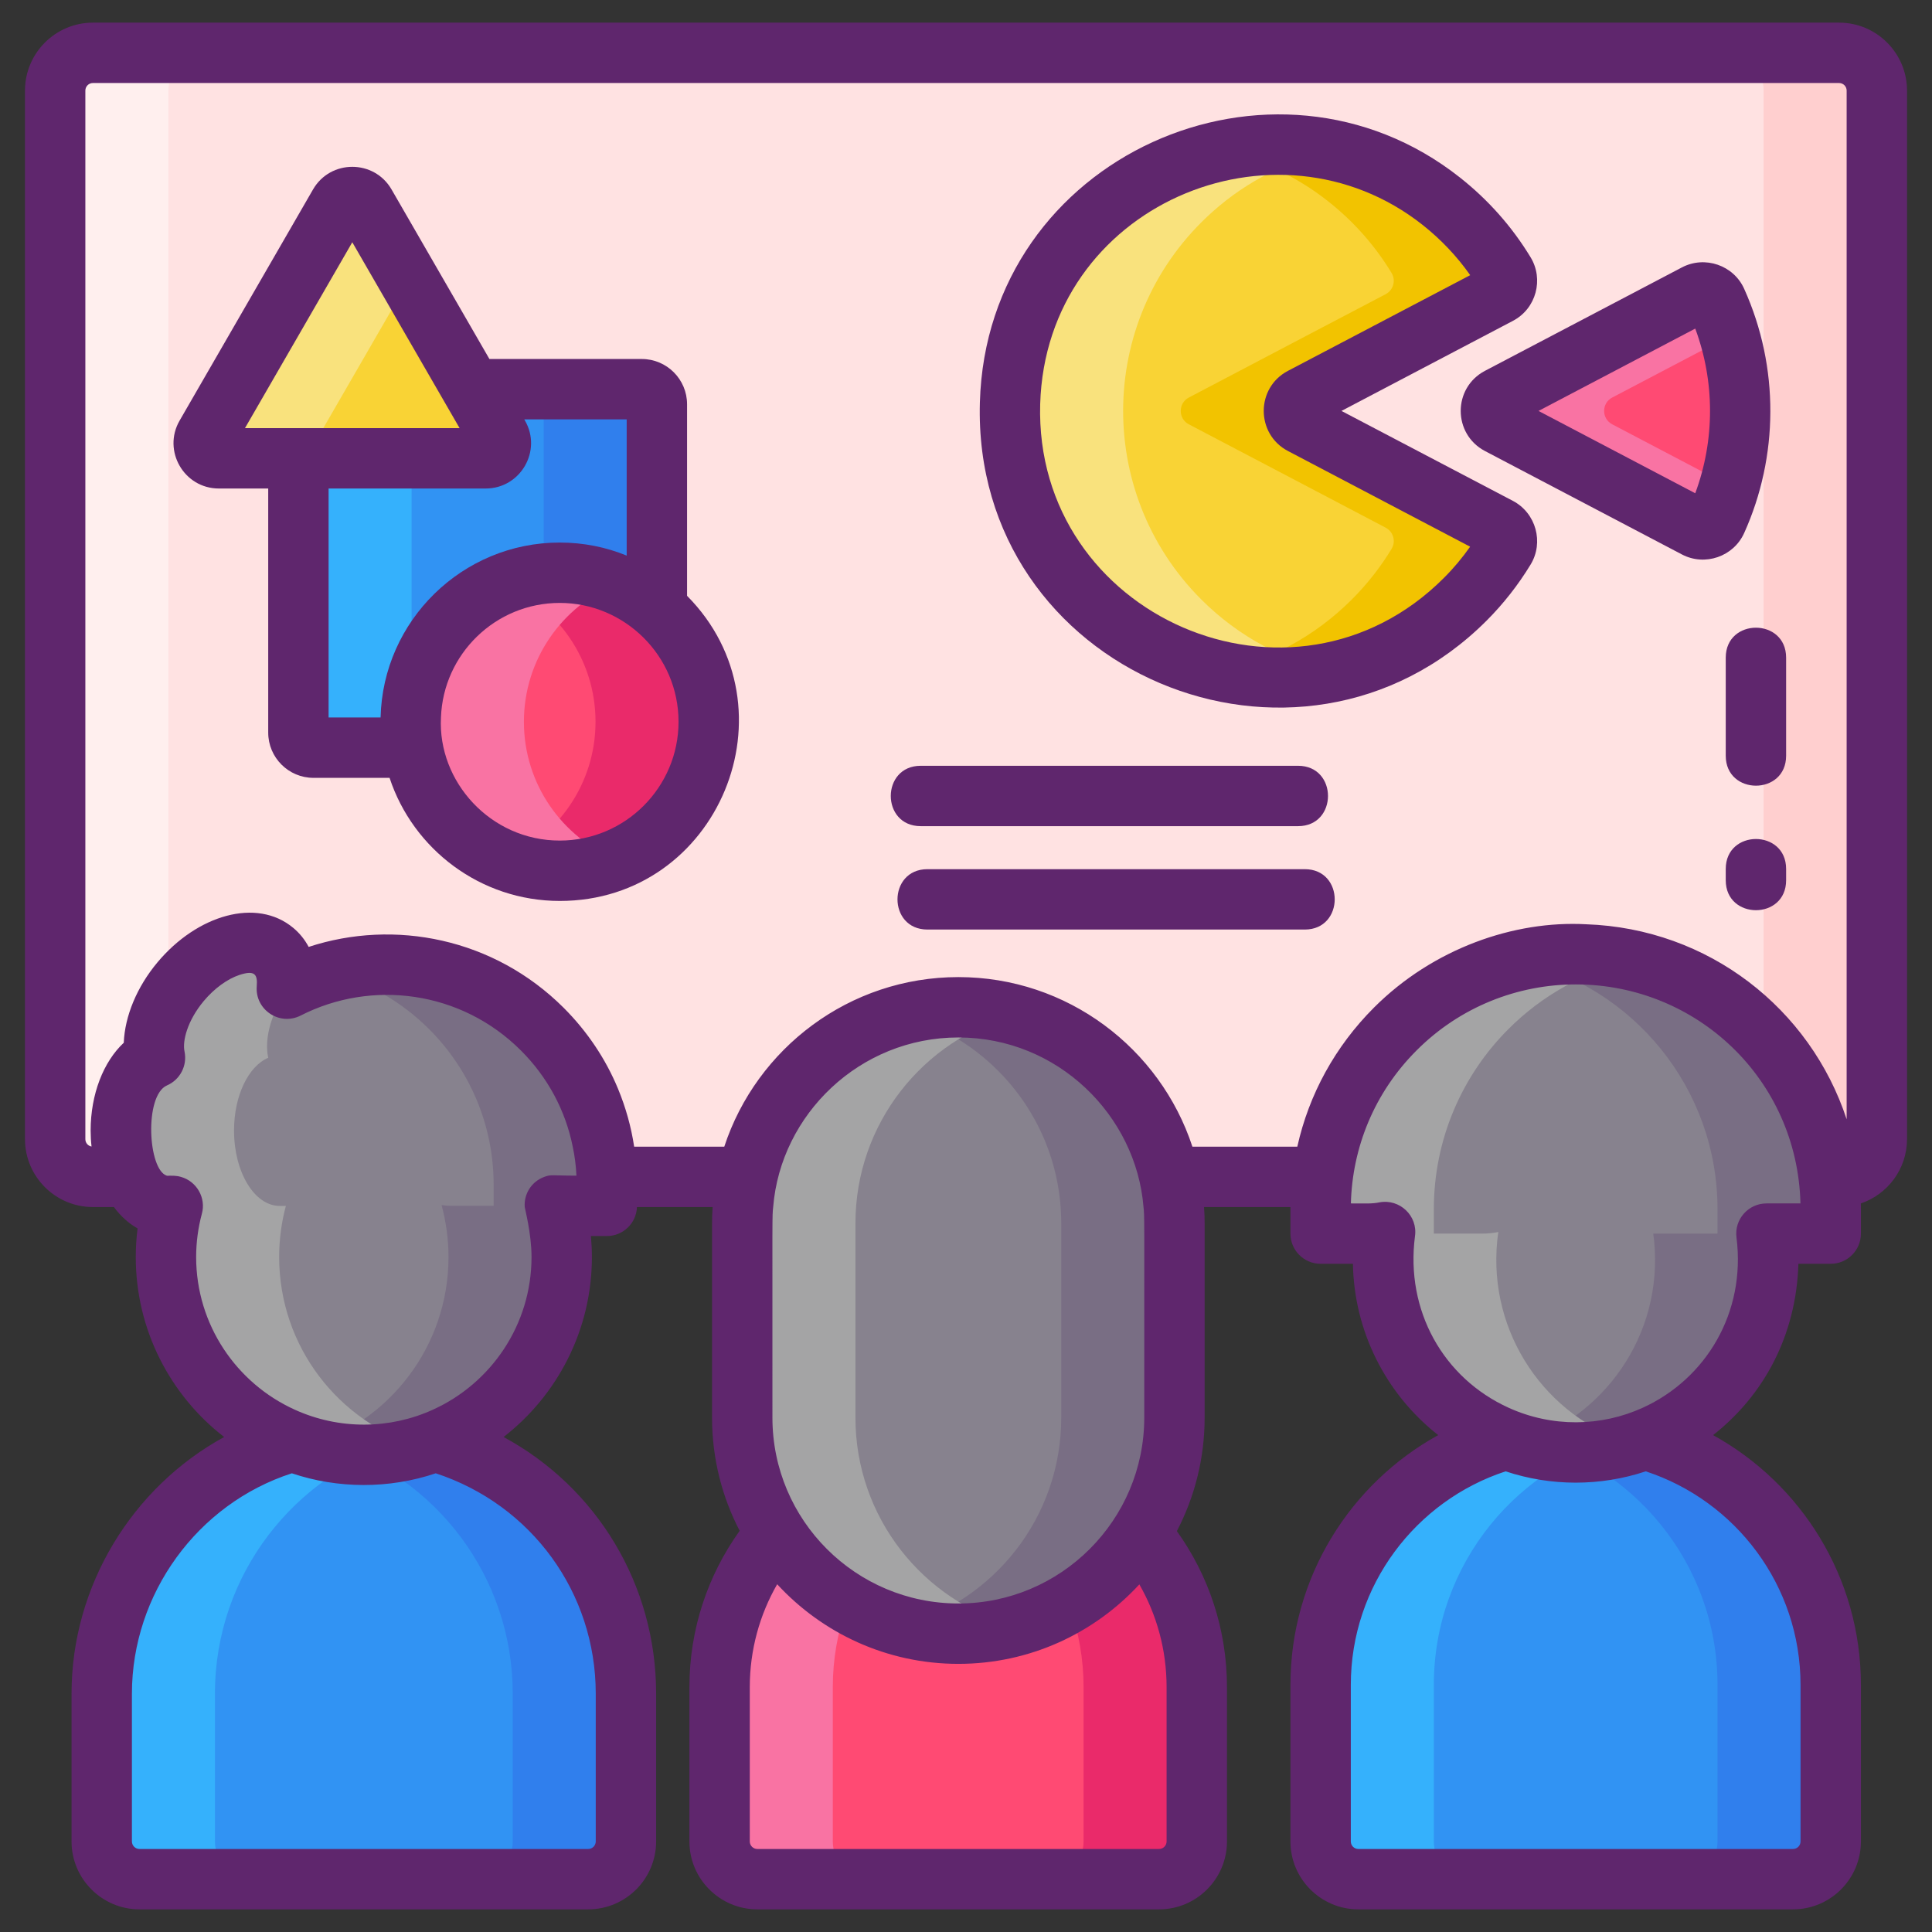 <svg id="Icon_Set" enable-background="new 0 0 256 256" height="512" viewBox="0 0 256 256" width="512" xmlns="http://www.w3.org/2000/svg"><rect x="0" y="0" width="256" height="256" fill="#333333" stroke="none"/><path d="m12.312 7.002h231.377c2.761 0 5 2.239 5 5v138.942c0 2.761-2.239 5-5 5h-231.377c-2.761 0-5-2.239-5-5v-138.942c0-2.761 2.238-5 5-5z" fill="#ffe2e2"/><path d="m82.937 224.417v19.58c0 2.761-2.239 5-5 5h-59.452c-2.761 0-5-2.239-5-5v-19.58c0-15.891 10.657-29.003 24.589-33.214 3.205-.981 6.602-1.507 10.131-1.507s6.926.526 10.131 1.507c14.531 4.472 24.601 17.825 24.601 33.214z" fill="#3193f3"/><path d="m158.581 223.559v20.439c0 2.761-2.239 5-5 5h-53.226c-2.761 0-5-2.239-5-5v-20.439c0-17.481 14.198-31.608 31.609-31.608 17.463 0 31.617 14.173 31.617 31.608z" fill="#ff4a73"/><path d="m242.583 223.258v20.74c0 2.761-2.239 5-5 5h-57.597c-2.761 0-5-2.239-5-5v-20.74c0-18.666 15.161-33.792 33.792-33.792 18.601-.001 33.805 15.092 33.805 33.792z" fill="#3193f3"/><path d="m82.94 224.42v19.58c0 2.76-2.24 5-5 5h-15c2.76 0 5-2.24 5-5v-19.58c0-15.39-10.07-28.74-24.6-33.22-.86-.26-1.74-.49-2.63-.69 2.41-.53 4.92-.81 7.49-.81 3.53 0 6.93.52 10.14 1.5 14.53 4.48 24.6 17.83 24.6 33.22z" fill="#307fed"/><path d="m55.71 190.51c-.89.19-1.77.43-2.64.69-13.93 4.21-24.59 17.33-24.59 33.22v19.58c0 2.76 2.24 5 5 5h-15c-2.76 0-5-2.24-5-5v-19.58c0-15.89 10.66-29.01 24.59-33.22 3.21-.98 6.61-1.5 10.13-1.5 2.58 0 5.09.28 7.51.81z" fill="#35b1fc"/><path d="m158.58 223.56v20.44c0 2.76-2.24 5-5 5h-15c2.76 0 5-2.24 5-5v-20.44c0-14.86-10.27-27.34-24.11-30.71 2.4-.59 4.91-.9 7.49-.9 17.47 0 31.62 14.17 31.62 31.61z" fill="#ea2a6a"/><path d="m110.35 223.56v20.44c0 2.76 2.24 5 5 5h-15c-2.76 0-5-2.24-5-5v-20.44c0-17.48 14.2-31.61 31.61-31.61 2.59 0 5.1.31 7.51.9-13.82 3.36-24.12 15.82-24.12 30.71z" fill="#f973a3"/><path d="m242.58 223.26v20.74c0 2.76-2.24 5-5 5h-15c2.76 0 5-2.24 5-5v-20.74c0-16.11-11.28-29.54-26.3-32.95 2.41-.55 4.92-.84 7.5-.84 18.6 0 33.8 15.09 33.8 33.79z" fill="#307fed"/><path d="m189.99 223.26v20.74c0 2.76 2.24 5 5 5h-15c-2.76 0-5-2.24-5-5v-20.74c0-18.67 15.16-33.79 33.79-33.79 2.58 0 5.09.29 7.5.84-15.03 3.41-26.29 16.86-26.29 32.95z" fill="#35b1fc"/><path d="m126.986 216.473c-15.815 0-28.635-12.82-28.635-28.635v-25.73c0-15.815 12.82-28.635 28.635-28.635 15.815 0 28.635 12.82 28.635 28.635v25.73c-.001 15.816-12.821 28.635-28.635 28.635z" fill="#87828e"/><path d="m155.62 162.11v25.73c0 15.81-12.82 28.63-28.63 28.63-2.6 0-5.11-.35-7.5-1 12.17-3.29 21.13-14.41 21.13-27.63v-25.73c0-7.91-3.2-15.07-8.39-20.25-3.48-3.48-7.85-6.07-12.74-7.39 2.39-.65 4.9-1 7.5-1 7.91 0 15.06 3.21 20.24 8.39 5.19 5.18 8.39 12.34 8.39 20.25z" fill="#796e84"/><path d="m134.49 215.47c-2.39.65-4.9 1-7.5 1-15.82 0-28.64-12.82-28.64-28.63v-25.73c0-15.82 12.82-28.64 28.64-28.64 2.6 0 5.11.35 7.5 1-12.18 3.29-21.14 14.42-21.14 27.64v25.73c0 13.22 8.96 24.34 21.14 27.63z" fill="#a4a4a5"/><path d="m248.69 12v138.94c0 2.77-2.24 5-5 5h-15c2.76 0 5-2.23 5-5v-138.94c0-2.76-2.24-5-5-5h15c2.76 0 5 2.24 5 5z" fill="#ffcfcf"/><path d="m27.31 155.94h-15c-2.76 0-5-2.23-5-5v-138.94c0-2.76 2.24-5 5-5h15c-2.76 0-5 2.24-5 5v138.94c0 2.77 2.24 5 5 5z" fill="#ffefee"/><path d="m71.863 136.374c-5.283-5.283-12.571-8.545-20.632-8.545-4.761 0-9.251 1.148-13.222 3.172.158-2.071-.387-3.871-1.712-4.98-2.911-2.437-8.445-.622-12.359 4.055-2.798 3.343-4.001 7.237-3.402 10.08-2.602 1.117-4.525 5.007-4.525 9.648 0 5.512 2.71 9.981 6.052 9.981h.818c-.576 2.161-.888 4.429-.888 6.771 0 14.479 11.737 26.216 26.217 26.216 14.479 0 26.216-11.738 26.216-26.216 0-2.379-.323-4.681-.916-6.872.459.066.925.1 1.395.1h5.504v-2.786c-.001-8.06-3.263-15.348-8.546-20.624z" fill="#87828e"/><path d="m80.41 157v2.78h-5.51c-.47 0-.93-.03-1.39-.1.59 2.2.92 4.5.92 6.88 0 14.47-11.74 26.21-26.22 26.21-2.61 0-5.12-.38-7.5-1.09 10.83-3.22 18.72-13.25 18.72-25.12 0-2.38-.33-4.68-.92-6.88.46.07.92.1 1.39.1h5.51v-2.78c0-8.06-3.26-15.35-8.55-20.63-3.58-3.58-8.09-6.23-13.13-7.56 2.39-.64 4.91-.98 7.5-.98 8.06 0 15.35 3.26 20.63 8.54 5.29 5.28 8.55 12.57 8.55 20.63z" fill="#796e84"/><path d="m55.71 191.68c-2.38.71-4.89 1.09-7.5 1.09-14.48 0-26.22-11.73-26.22-26.21 0-2.35.31-4.61.89-6.77h-.82c-3.34 0-6.05-4.47-6.05-9.99 0-4.64 1.92-8.53 4.53-9.64-.6-2.85.6-6.74 3.4-10.08 3.91-4.68 9.45-6.5 12.36-4.06 1.32 1.11 1.87 2.91 1.71 4.98.11-.06.23-.11.34-.17-2.38 3.16-3.37 6.69-2.81 9.33-2.61 1.11-4.53 5-4.53 9.64 0 5.52 2.71 9.99 6.05 9.99h.82c-.58 2.16-.89 4.42-.89 6.77 0 11.87 7.89 21.9 18.72 25.12z" fill="#a4a4a5"/><path d="m227.474 39.928c4.146 9.214 4.146 19.828 0 29.042-.473 1.051-1.74 1.486-2.761.95-14.905-7.824-26.132-13.723-26.088-13.699-1.427-.749-1.427-2.792 0-3.541.633-.332 26.088-13.701 26.088-13.701 1.02-.537 2.288-.103 2.761.949z" fill="#ff4a73"/><path d="m39.542 51.57h45.502c1.105 0 2 .895 2 2v45.502h-45.502c-1.105 0-2-.895-2-2z" fill="#3193f3"/><path d="m242.583 160.237c0-18.666-15.137-33.794-33.793-33.794-9.258 0-17.733 3.73-23.903 9.9-6.121 6.111-9.9 14.554-9.9 23.893v3.228h6.377c.736 0 1.461-.078 2.171-.215-.236 1.628-.363 3.682-.192 5.558.178 2.809.904 5.781 2.149 8.537-.009.009 0 .019.009.028 3.98 8.893 12.91 15.087 23.28 15.087 10.388 0 19.319-6.203 23.298-15.106.914-1.917 1.869-5.258 2.073-7.669.157-1 .269-3.625-.091-6.22h8.523z" fill="#87828e"/><path d="m242.58 163.46h-8.52c.348 2.526.256 5.22.09 6.22-.222 2.546-1.25 5.987-2.07 7.67-3.98 8.91-12.91 15.11-23.3 15.11-2.6 0-5.12-.39-7.49-1.12 11.098-3.411 19.12-14.316 17.89-26.91 0-.04-.01-.07-.01-.1-.03-.29-.07-.58-.11-.87h8.52v-3.22c0-16.09-11.23-29.54-26.28-32.96 2.388-.538 4.926-.84 7.49-.84 18.634 0 33.79 15.104 33.79 33.8z" fill="#796e84"/><path d="m216.29 191.34c-2.37.73-4.89 1.12-7.51 1.12-10.37 0-19.3-6.19-23.28-15.09-.01-.01-.02-.02-.01-.03-1.149-2.638-1.938-5.329-2.15-8.53-.163-2.019-.001-4.354.2-5.56-.71.14-1.44.21-2.18.21h-6.37v-3.22c0-9.34 3.78-17.79 9.9-23.9 6.192-6.192 14.689-9.9 23.9-9.9 2.488 0 4.98.26 7.51.84-6.33 1.43-11.98 4.63-16.41 9.06-6.12 6.11-9.9 14.56-9.9 23.9v3.22h6.37c.74 0 1.47-.07 2.18-.21-.06.36-.1.72-.14 1.08 0 .03-.01.06-.01.1-1.194 12.243 6.419 23.397 17.9 26.91z" fill="#a4a4a5"/><path d="m190.983 26.665c3.473 2.748 6.273 5.982 8.41 9.501.599.987.236 2.277-.786 2.813-14.795 7.766-26.129 13.722-26.084 13.698-1.427.749-1.427 2.792 0 3.541 21.626 11.358 26.084 13.697 26.084 13.697 1.024.537 1.384 1.829.784 2.817-1.447 2.383-3.198 4.636-5.258 6.696-13.796 13.796-36.166 13.796-49.963 0-14.288-14.287-13.778-37.77 1.527-51.404 12.678-11.293 31.968-11.893 45.286-1.359z" fill="#f9d335"/><path d="m213.62 56.22 15.54 8.16c-.45 1.56-1.02 3.09-1.69 4.59-.47 1.05-1.74 1.49-2.76.95-12.625-6.634-6.927-3.642-26.09-13.7-1.42-.75-1.42-2.79 0-3.54 19.15-10.051 13.489-7.078 26.09-13.7 1.02-.54 2.29-.1 2.76.95.67 1.5 1.24 3.03 1.69 4.59l-15.54 8.16c-1.42.75-1.42 2.79 0 3.54z" fill="#f973a3"/><path d="m199.39 72.73c-1.45 2.39-3.2 4.64-5.26 6.7-8.81 8.82-21.13 12-32.48 9.55 6.41-1.38 12.5-4.57 17.48-9.55 2.06-2.06 3.81-4.31 5.26-6.7.6-.98.24-2.28-.78-2.81l-10.2-5.36-15.89-8.34c-1.42-.75-1.42-2.79 0-3.54l15.89-8.35 10.2-5.35c1.02-.54 1.38-1.83.78-2.81-2.13-3.52-4.93-6.76-8.41-9.5-4.29-3.39-9.19-5.63-14.29-6.73 10.03-2.15 20.86.05 29.29 6.73 3.48 2.74 6.28 5.98 8.41 9.5.6.98.24 2.27-.78 2.81-12.622 6.62-6.916 3.624-26.09 13.7-1.42.75-1.42 2.79 0 3.54 19.154 10.053 13.486 7.077 26.09 13.7 1.02.53 1.38 1.83.78 2.81z" fill="#f2c300"/><path d="m159.17 79.43c4.98 4.98 11.08 8.16 17.48 9.55-11.35 2.45-23.66-.73-32.48-9.55-14.29-14.29-13.78-37.77 1.53-51.4 8.6-7.66 20.24-10.41 30.99-8.09-5.81 1.24-11.35 3.95-15.99 8.09-15.31 13.63-15.82 37.11-1.53 51.4z" fill="#f9e27d"/><path d="m87.04 53.57v45.5h-15v-45.5c0-1.1-.89-2-2-2h15c1.11 0 2 .9 2 2z" fill="#307fed"/><path d="m56.54 99.07h-15c-1.1 0-2-.89-2-2v-45.5h15v45.5c0 1.11.9 2 2 2z" fill="#35b1fc"/><path d="m44.947 27.1c.77-1.333 2.694-1.333 3.464 0 .378.654 17.77 30.778 17.683 30.628.77 1.333-.192 3-1.732 3h-17.683-17.683c-1.54 0-2.502-1.667-1.732-3 .377-.655 17.769-30.778 17.683-30.628z" fill="#f9d335"/><circle cx="74.167" cy="95.638" fill="#ff4a73" r="19.745"/><path d="m93.91 95.64c0 10.9-8.84 19.74-19.74 19.74-2.65 0-5.19-.52-7.5-1.48 7.18-2.95 12.24-10.01 12.24-18.26s-5.06-15.32-12.24-18.27c2.31-.96 4.85-1.48 7.5-1.48 10.9 0 19.74 8.84 19.74 19.75z" fill="#ea2a6a"/><path d="m81.67 113.9c-2.31.96-4.85 1.48-7.5 1.48-10.91 0-19.75-8.84-19.75-19.74 0-10.91 8.84-19.75 19.75-19.75 2.65 0 5.19.52 7.5 1.48-7.19 2.95-12.25 10.02-12.25 18.27s5.06 15.31 12.25 18.26z" fill="#f973a3"/><path d="m42.26 57.73c-.77 1.33.2 3 1.74 3h-15c-1.54 0-2.51-1.67-1.74-3 10.865-18.807 6.849-11.855 17.69-30.63.77-1.33 2.69-1.33 3.46 0l5.77 9.99c-3.972 6.884-1.525 2.646-11.92 20.64z" fill="#f9e27d"/><g fill="#5f266d"><path d="m243.69 3h-231.38c-4.96 0-9 4.04-9 9v138.94c0 4.97 4.04 9 9 9h2.78c.89 1.2 1.96 2.17 3.14 2.83-.16 1.26-.24 2.52-.24 3.79 0 9.69 4.59 18.34 11.71 23.85-12.2 6.67-20.22 19.74-20.22 34.01v19.58c0 4.96 4.04 9 9 9h59.46c4.96 0 9-4.04 9-9v-19.58c0-14.46-7.87-27.33-20.21-34.01 7.11-5.52 11.7-14.16 11.7-23.85 0-.93-.05-1.85-.13-2.78h2.11c2.16 0 3.91-1.7 3.99-3.84h10.03c-.06.72-.08 1.44-.08 2.17v25.73c0 5.41 1.32 10.51 3.66 15-4.19 5.84-6.66 12.99-6.66 20.72v20.44c0 4.96 4.04 9 9 9h53.23c4.96 0 9-4.04 9-9v-20.44c0-7.71-2.46-14.85-6.64-20.68 2.35-4.5 3.68-9.62 3.68-15.04v-25.73c0-.73-.02-1.45-.08-2.17h11.45v3.52c0 2.21 1.79 4 4 4h4.28c.147 8.839 4.285 17.195 11.3 22.7-11.66 6.43-19.58 18.86-19.58 33.1v20.74c0 4.96 4.03 9 9 9h57.59c4.97 0 9-4.04 9-9v-20.74c0-14.24-7.92-26.67-19.59-33.1 6.678-5.234 11.011-13.132 11.31-22.7h4.28c2.21 0 4-1.79 4-4v-3.22c0-.26 0-.52-.01-.78 3.55-1.2 6.12-4.56 6.12-8.52v-138.94c0-4.96-4.04-9-9-9zm1 145.31c-4.82-14.65-18.28-25.28-34.52-25.84-9.545-.524-20.281 3.211-28.11 11.04-5.14 5.14-8.62 11.5-10.16 18.43h-13.9c-4.28-13.03-16.57-22.47-31.01-22.47-14.45 0-26.74 9.44-31.02 22.47h-11.94c-.4-2.64-1.12-5.21-2.13-7.65-1.64-3.97-4.08-7.62-7.21-10.75-9.236-9.221-22.418-11.804-33.79-8.07-.51-.96-1.19-1.81-2.04-2.52-4.862-4.055-12.737-1.713-17.99 4.56-2.74 3.27-4.33 7.15-4.47 10.66-2.7 2.52-4.39 6.83-4.39 11.63 0 .72.04 1.43.12 2.12-.47-.08-.82-.48-.82-.98v-138.94c0-.55.45-1 1-1h231.38c.55 0 1 .45 1 1zm-14.59 15.71c1.243 9.933-4.058 18.695-12.42 22.51-5.54 2.527-12.029 2.619-17.79 0-8.663-3.943-13.671-12.872-12.4-22.71.403-2.718-2.031-5.01-4.71-4.5-.981.2-1.718.14-3.78.14.185-7.338 3.059-14.645 8.72-20.29 5.764-5.775 13.407-8.73 21.07-8.73 16.024 0 29.365 12.556 29.78 29.02h-4.51c-2.369 0-4.302 2.103-3.96 4.56zm8.48 79.98c0 .55-.44 1-1 1h-57.59c-.56 0-1-.45-1-1v-20.74c0-13.19 8.61-24.4 20.51-28.3 6.027 2.002 12.555 1.998 18.57 0 11.9 3.9 20.51 15.11 20.51 28.3zm-84 0c0 .55-.45 1-1 1h-53.23c-.55 0-1-.45-1-1v-20.44c0-4.96 1.32-9.62 3.63-13.64 5.97 6.48 14.52 10.55 24.01 10.55 9.47 0 18.02-4.06 23.98-10.53 2.3 4.02 3.61 8.67 3.61 13.62zm-2.96-56.16c0 13.579-11.046 24.63-24.63 24.63-13.575 0-24.64-11.004-24.64-24.63 0-28.067-.038-26.496.1-27.9.984-12.241 11.446-22.47 24.54-22.47 13.213 0 23.558 10.374 24.53 22.47.139 1.404.1-.09.1 27.9zm-81.19-21.28c0 9-5.38 16.76-13.09 20.24-5.664 2.578-12.37 2.68-18.28-.01-7.7-3.48-13.07-11.24-13.07-20.23 0-1.94.26-3.87.76-5.74.568-2.059-.653-4.288-2.79-4.88-.656-.187-1.143-.15-1.84-.15-2.531-.77-3.017-10.629-.01-11.96 1.75-.75 2.73-2.63 2.34-4.5-.3-1.4.38-4.09 2.55-6.69 1.4-1.67 3.13-2.93 4.74-3.46 2.022-.656 2.408-.083 2.28 1.52-.237 3.099 3.02 5.276 5.81 3.87 9.398-4.804 21.248-3.321 29.2 4.63.01 0 .01 0 .01.01 3.53 3.53 5.89 7.93 6.85 12.73.27 1.26.43 2.54.49 3.84-3.256 0-3.331-.187-4.25.16-1.723.621-2.73 2.291-2.6 4 .007.19.9 3.49.9 6.62zm8.51 77.44c0 .55-.45 1-1 1h-59.46c-.55 0-1-.45-1-1v-19.58c0-13.23 8.68-25.16 21.19-29.2 6.077 2.046 12.862 2.09 19.07 0 12.7 4.17 21.2 15.83 21.2 29.2z"/><path d="m200.47 66.37-22.72-11.92 22.71-11.93c3.12-1.634 4.115-5.535 2.35-8.43-2.45-4.04-5.6-7.6-9.35-10.56-24.722-19.562-62.693-2.897-63.62 29.78-1.03 35.797 42.263 53.775 67.12 28.95 2.24-2.24 4.21-4.75 5.85-7.45 1.79-2.936.72-6.826-2.34-8.44zm-62.64-12.83c.787-26.353 31.224-39.116 50.67-23.74 2.44 1.93 4.55 4.16 6.31 6.66l-24.15 12.68c-4.276 2.246-4.277 8.373 0 10.62l24.14 12.68c-1.04 1.48-2.21 2.88-3.5 4.16-20.019 20.02-54.278 5.108-53.47-23.06z"/><path d="m231.12 70.61c4.538-10.077 4.689-21.907 0-32.32-1.393-3.14-5.209-4.464-8.27-2.85l-26.09 13.7c-4.278 2.258-4.273 8.364 0 10.62l26.09 13.7c3.044 1.61 6.861.304 8.27-2.85zm-6.49-5.25-20.77-10.91 20.77-10.91c2.61 7.03 2.61 14.78 0 21.82z"/><path d="m91.04 53.57c0-3.31-2.69-6-6-6h-20.19l-12.97-22.47c-2.309-3.992-8.09-3.993-10.4 0l-17.68 30.63c-2.305 3.985.58 9 5.2 9h6.54v32.34c0 3.31 2.69 6 6 6h10.08c3.12 9.46 12.05 16.31 22.55 16.31 21.076 0 31.616-25.546 16.87-40.43zm-44.36-21.47c6.205 10.749 9.384 16.258 14.22 24.63-39.52 0-5.753 0-28.44 0 3.771-6.53.726-1.254 14.22-24.63zm27.49 79.28c-9.175 0-16.187-7.821-15.74-16.31.3-8.42 7.24-15.18 15.74-15.18 8.561 0 15.74 6.972 15.74 15.75 0 8.631-7.021 15.74-15.74 15.74zm0-39.49c-12.91 0-23.44 10.35-23.74 23.18h-6.89v-30.34h20.82c4.603 0 7.513-5.001 5.2-9l-.09-.16h13.57v18.05c-2.74-1.12-5.73-1.73-8.87-1.73z"/><path d="m122 109.47h50c5.285 0 5.293-8 0-8h-50c-5.285 0-5.293 8 0 8z"/><path d="m172.89 115.17h-50c-5.284 0-5.295 8 0 8h50c5.285 0 5.293-8 0-8z"/><path d="m228.67 115.14v1.5c0 5.285 8 5.293 8 0v-1.5c0-5.285-8-5.293-8 0z"/><path d="m228.67 87.14v13c0 5.285 8 5.293 8 0v-13c0-5.285-8-5.293-8 0z"/></g></svg>